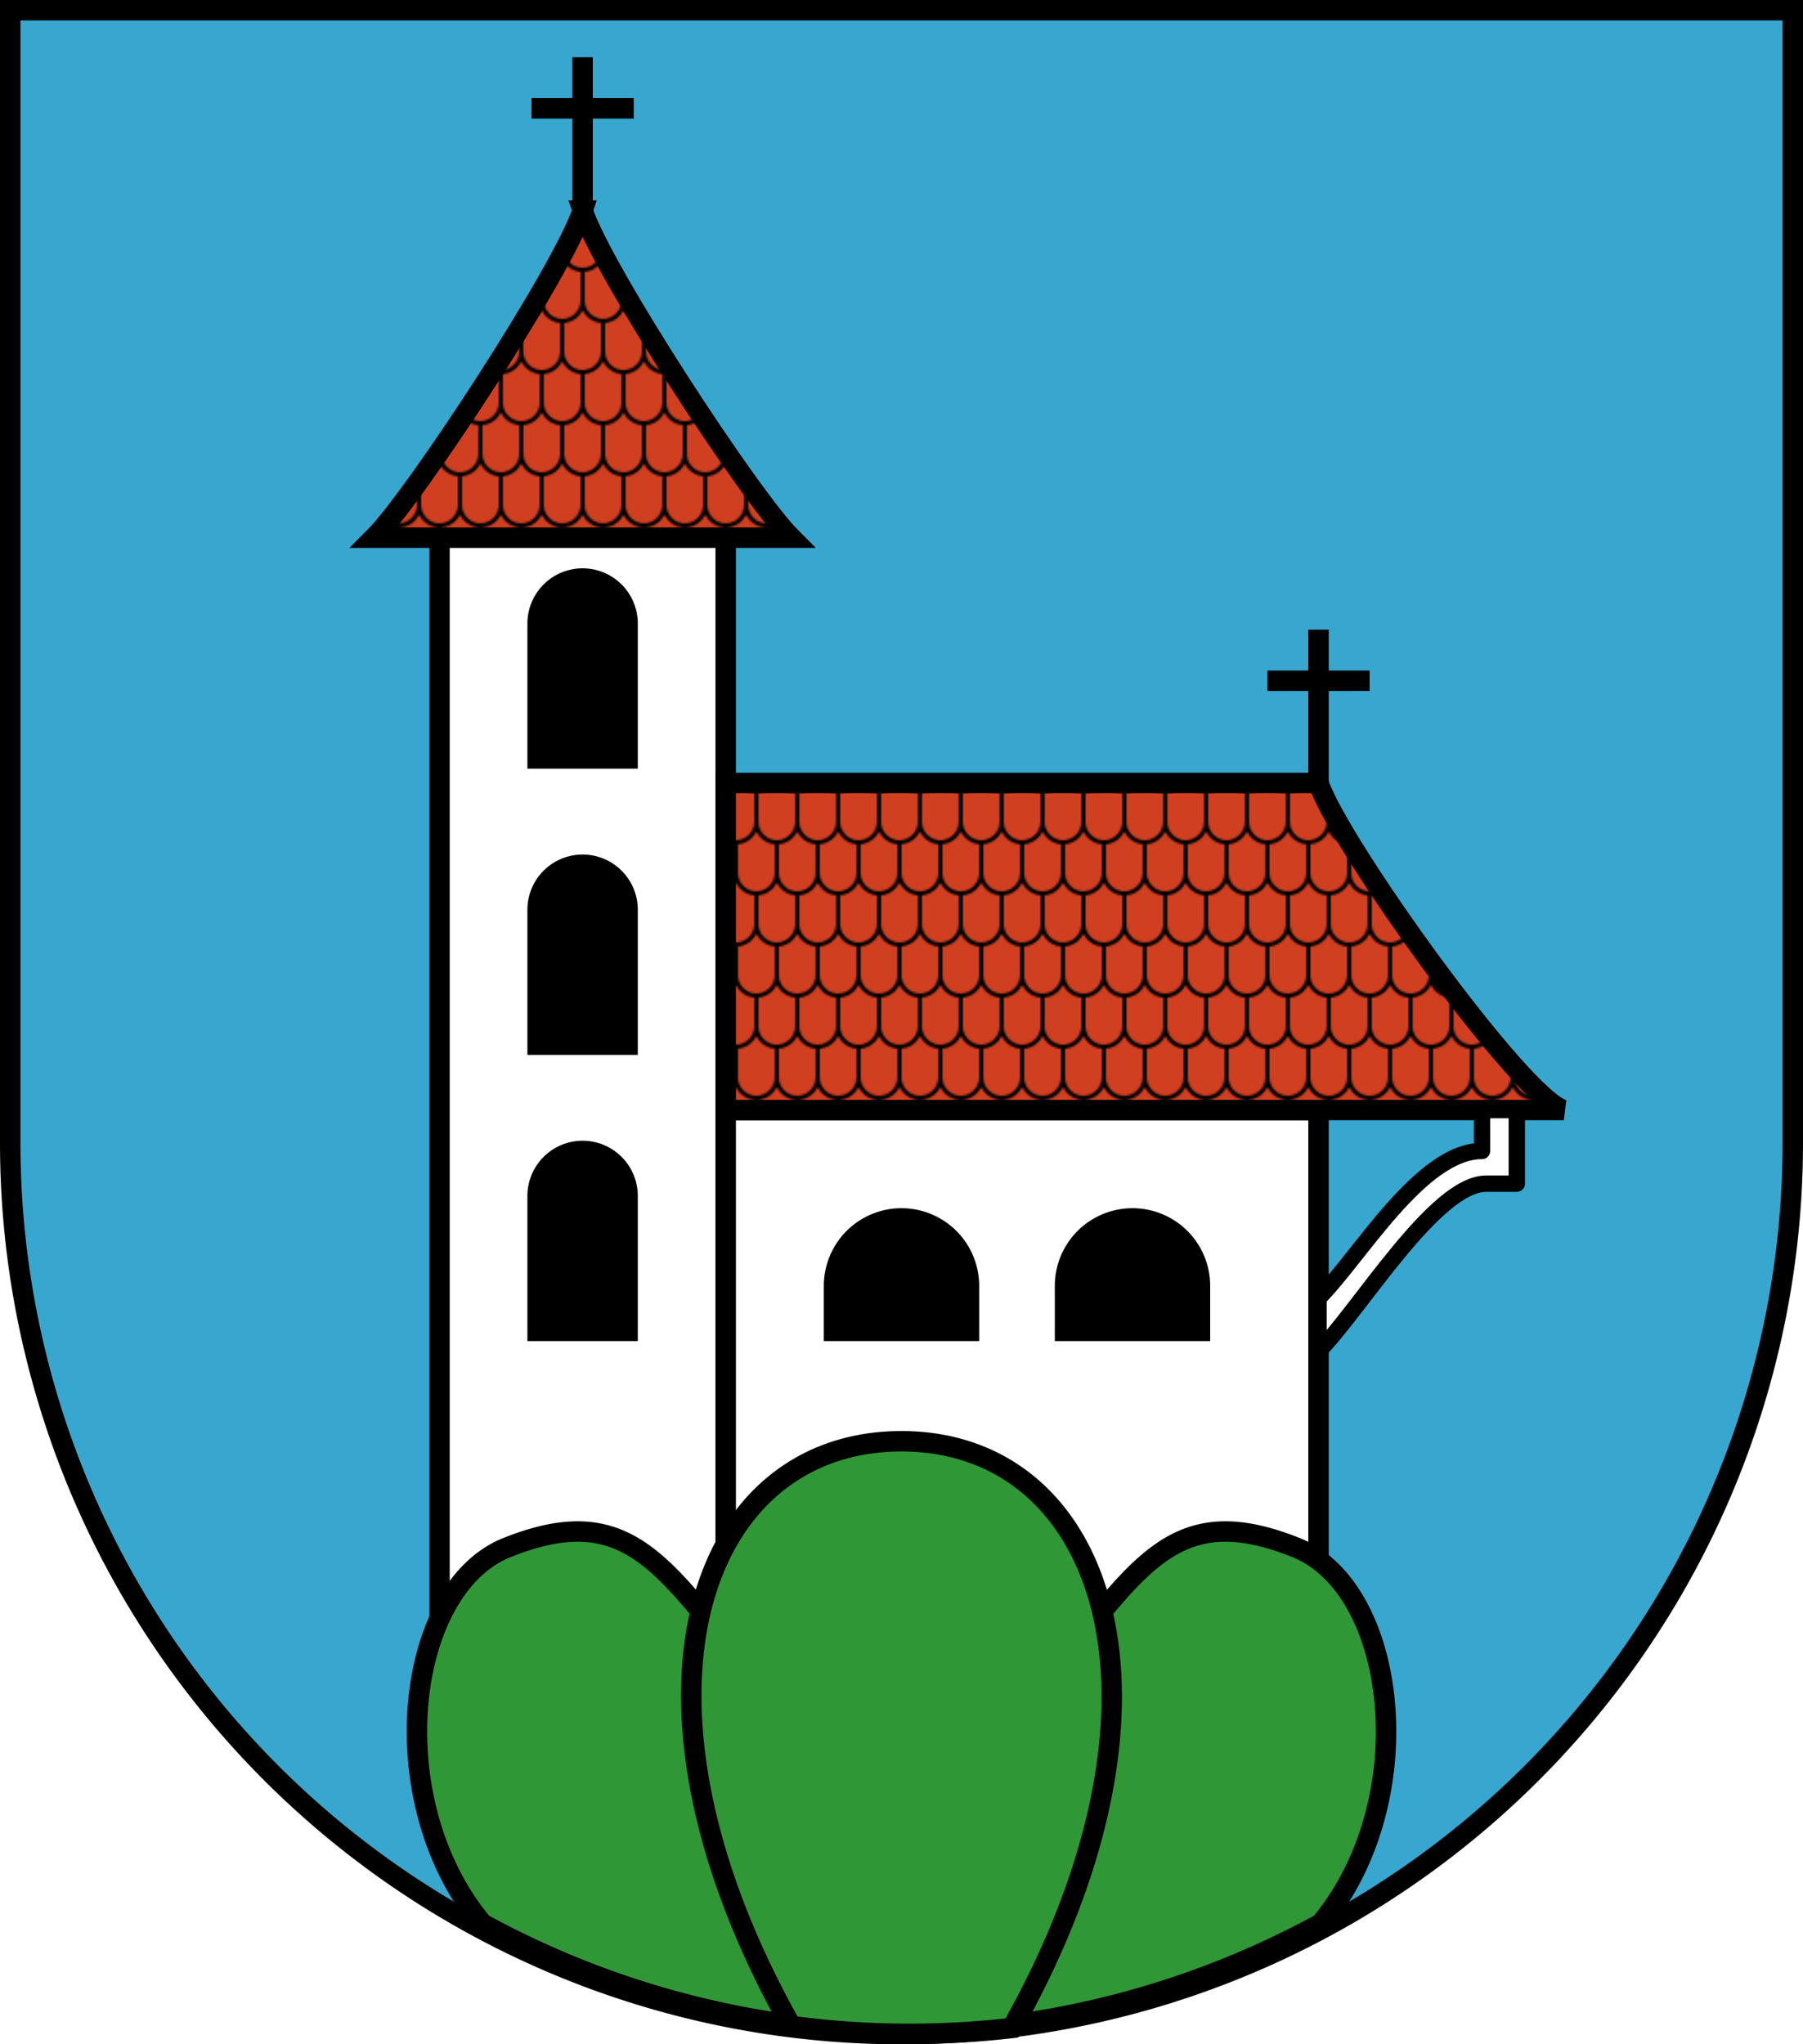 <?xml version="1.0" encoding="UTF-8"?>
<svg version="1.1" viewBox="0 0 882 1000" xmlns="http://www.w3.org/2000/svg" xmlns:cc="http://creativecommons.org/ns#" xmlns:dc="http://purl.org/dc/elements/1.1/" xmlns:rdf="http://www.w3.org/1999/02/22-rdf-syntax-ns#" xmlns:xlink="http://www.w3.org/1999/xlink">
<desc>Wappen der Schweizer Gemeinde Flühli, Kanton Luzern</desc>
<defs>
<g id="a">
<path d="m-22 0v-66a22 22 0 0 1 44 0v66z"/>
</g>
<g id="c">
<path d="m-44 0v-22a33 33 0 0 1 66 0v22z"/>
</g>
<g id="b" fill="none" stroke="#000" stroke-width="2px">
<rect width="20" height="50" fill="#D04020" stroke="none"/>
<path d="m0 0v14a10 10 0 0 0 20 0v-15"/>
<path d="m0 49a10 10 0 0 0 10-10v-15m0 15a10 10 0 0 0 10 10"/>
</g>
<pattern id="e" width="20" height="50" patternTransform="translate(15,8)" patternUnits="userSpaceOnUse">
<use xlink:href="#b"/>
</pattern>
<pattern id="d" width="20" height="50" patternTransform="translate(0,13)" patternUnits="userSpaceOnUse">
<use xlink:href="#b"/>
</pattern>
</defs>
<title>Blazono de Flühli</title>
<g stroke="#000" stroke-width="10">
<path d="m5 5v554a436 436 0 0 0 872 0v-554z" fill="#37A7D0" stroke-width="10px"/>
<path d="m215 840v-587h140v587z" fill="#fff"/>
<path d="m355 840v-297h290v297z" fill="#fff"/>
<use x="285" y="371" xlink:href="#a"/>
<use x="285" y="511" xlink:href="#a"/>
<use x="285" y="651" xlink:href="#a"/>
<use x="452" y="651" xlink:href="#c"/>
<use x="565" y="651" xlink:href="#c"/>
<path d="m285 103c10 30 82 140 102 160h-204c20-20 92-130 102-160z" fill="url(#e)"/>
<path d="m355 543v-160h290c10 30 100 155 120 160z" fill="url(#d)"/>
<path d="m285 103v-75m-25 25h50" fill="none" stroke-width="10px"/>
<path d="m645 383v-75m-25 25h50" fill="none" stroke-width="10px"/>
<path d="m725 543v20c-30 0-60 52-80 72v26c20-20 57-82 82-82h15v-36z" fill="#fff" stroke-linejoin="round" stroke-width="8px"/>
<path d="m236 941c-50-60-38-164 12-184s70 0 102 40 50 125 50 195a436 436 0 0 1-164-51" fill="#309737"/>
<path d="m646 941c50-60 38-164-12-184s-70 0-102 40-50 125-50 195a436 436 0 0 0 164-51" fill="#309737"/>
<path d="m387 991c-90-160-46-286 54-286s144 127 54 287a436 436 0 0 1-108-1" fill="#309737"/>
</g>
</svg>
